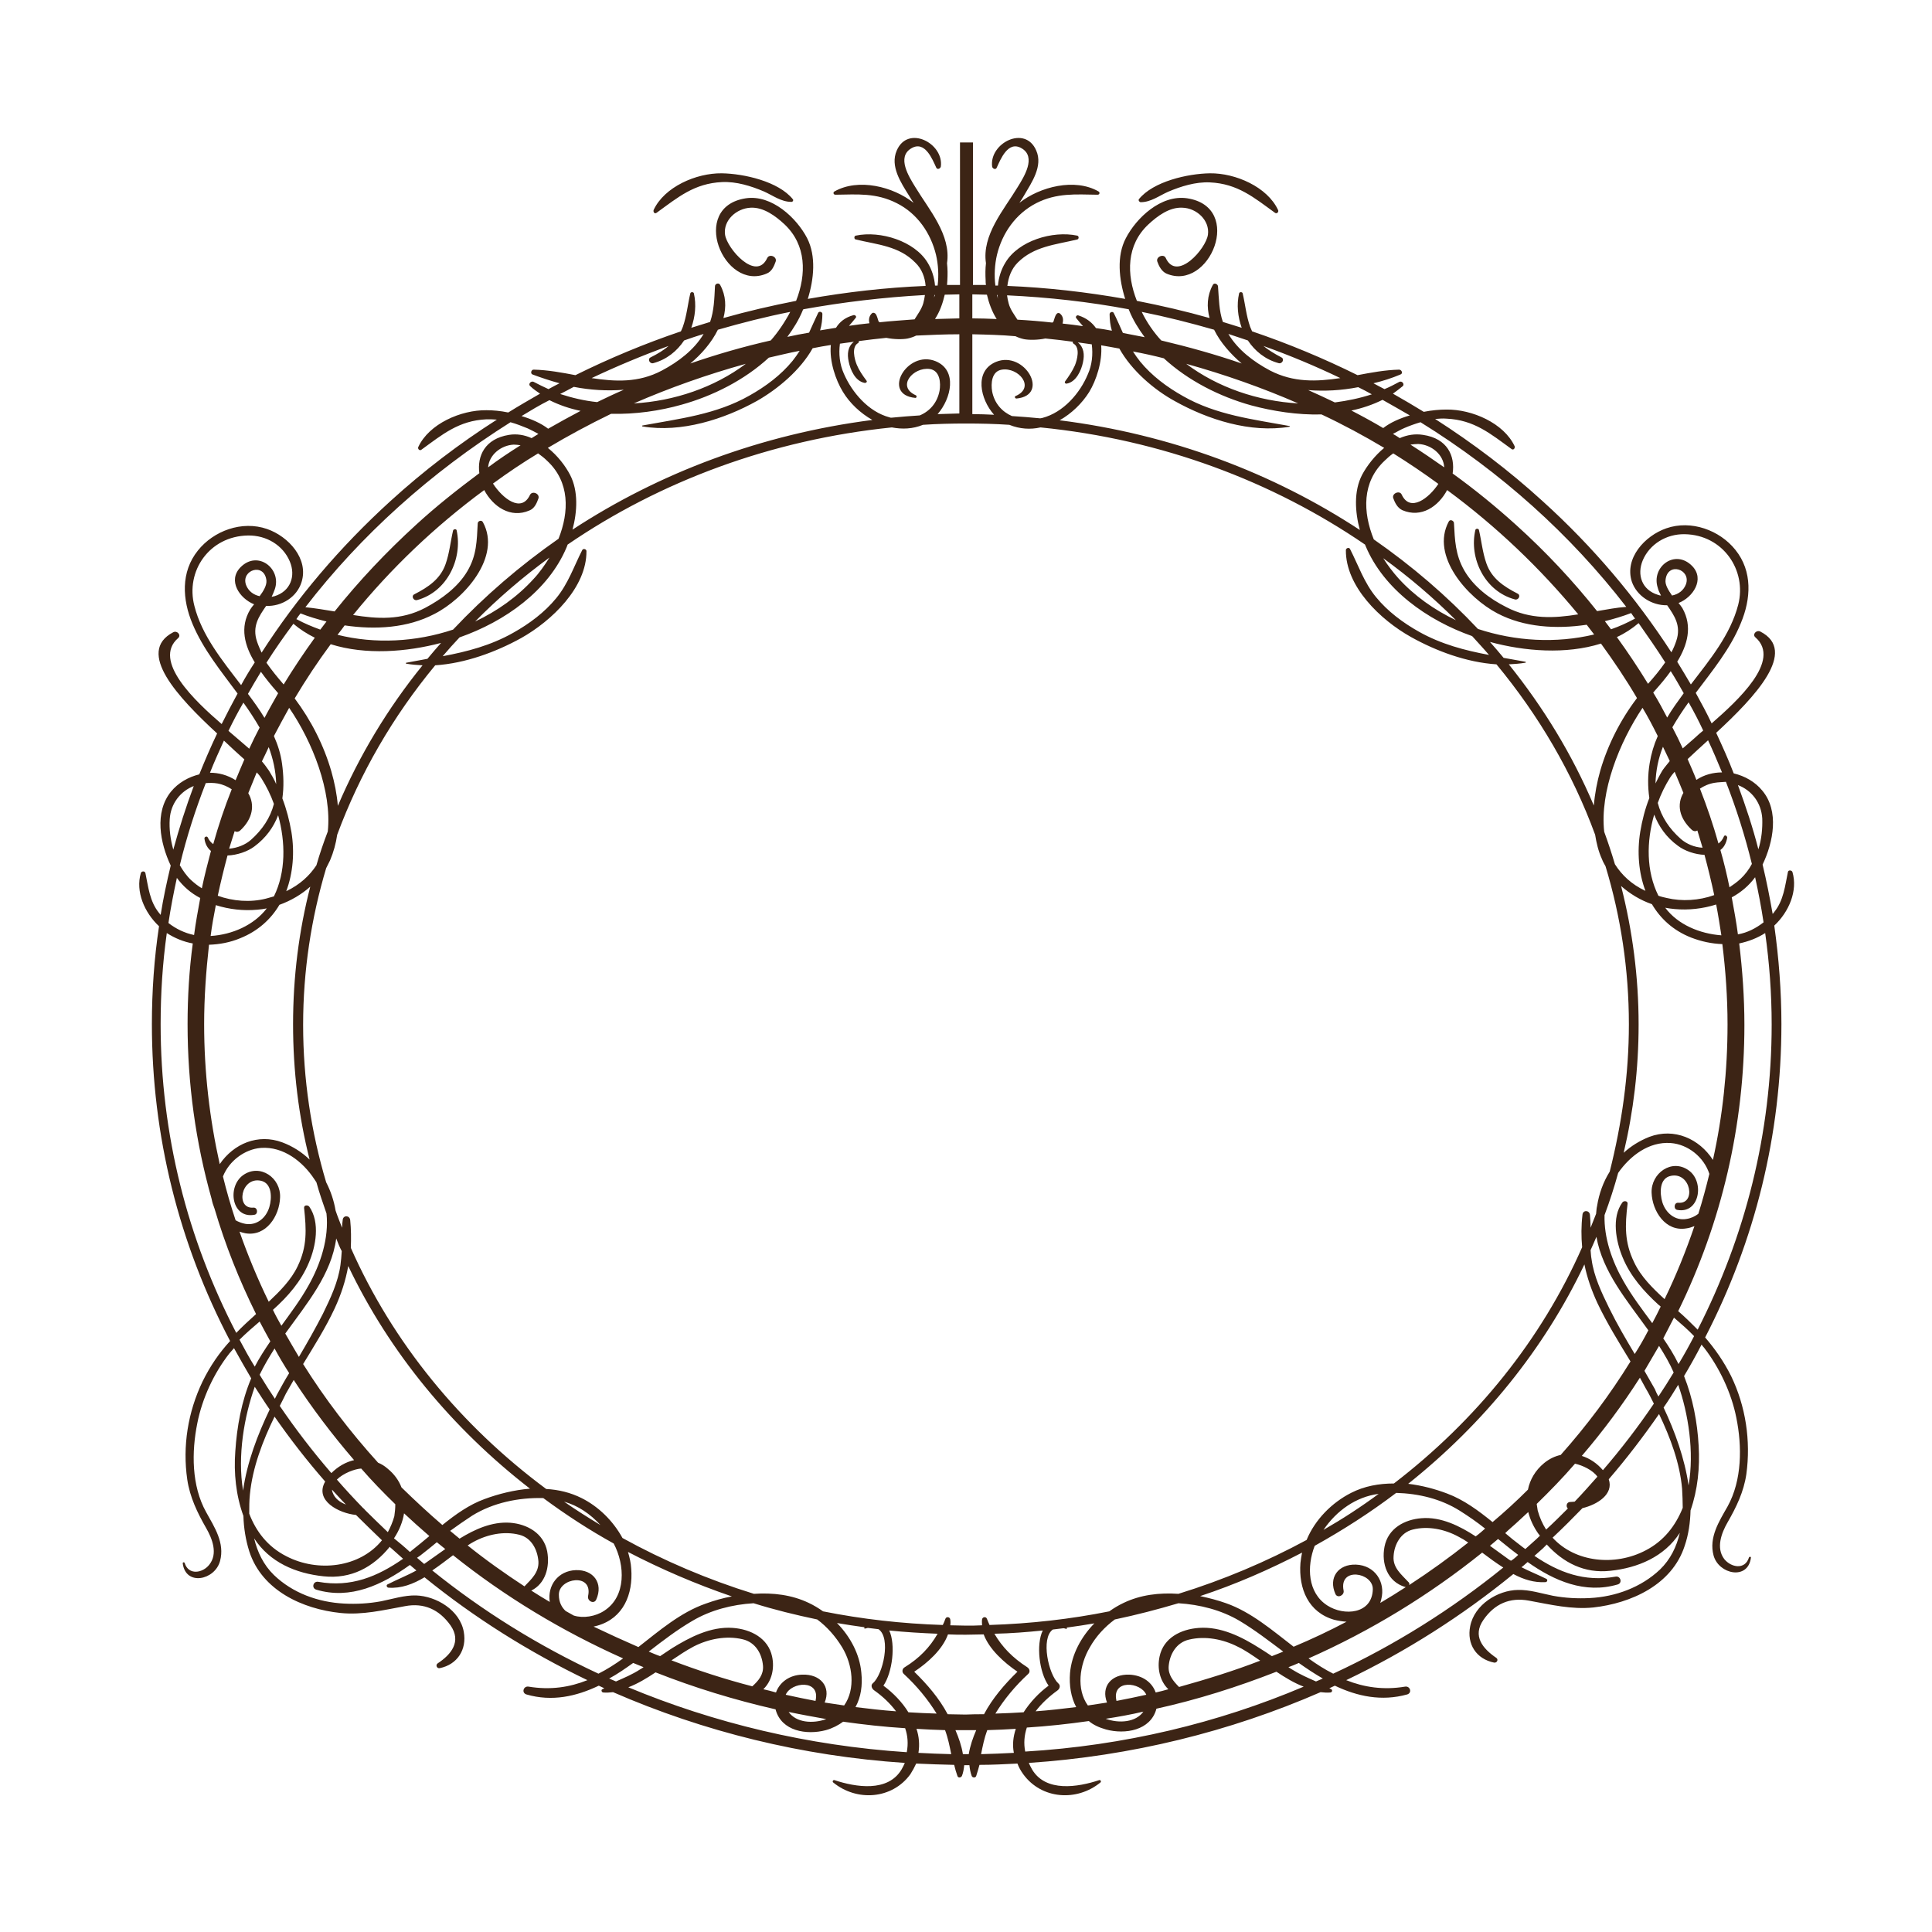 <svg id="Layer_1" xmlns="http://www.w3.org/2000/svg" viewBox="0 0 595.3 595.3"><style>.st0{fill:#3c2415}</style><path class="st0" d="M201.4 64.7c3.3-7.1 13.1-11.4 21-11.3 6.8.1 17.5 2.5 21.9 8 .3.3-.1.9-.5.8-3.1 0-5.7-2-8.4-3.2-4-1.7-8.5-3.1-12.9-2.9-8.6.4-13.6 4.7-20.1 9.4-.7.6-1.2-.2-1-.8zm150.1-2.4c3.1 0 5.7-2 8.4-3.2 4-1.7 8.5-3.1 12.9-2.9 8.6.4 13.6 4.7 20.1 9.4.6.4 1.2-.4.9-.9-3.3-7.1-13.1-11.4-21-11.3-6.8.1-17.5 2.5-21.9 8-.2.4.2.9.6.9zM139.6 163.5c-.8 3.4-1.1 6.9-2.3 10.3-1.6 4.6-5.3 7.1-9.6 9.3-1.1.5-.3 2.1.8 1.8 9.3-2.5 14.1-12.8 12.2-21.5-.1-.5-1-.4-1.1.1zm327.2 21.2c1.1.3 1.9-1.3.8-1.8-4.3-2.2-8-4.7-9.6-9.3-1.2-3.4-1.5-6.9-2.3-10.3-.1-.5-1-.5-1.1 0-2 8.6 2.8 18.9 12.2 21.4zm82.1 130.9c0 33.9-8.1 66.7-23.5 96.5 3 3.5 5.7 7.3 8 11.9 4.5 9.3 6.1 19.9 4.7 30.2-.8 5.5-3.1 10.2-5.8 14.9-1.9 3.3-3.6 7.9-1 11.3 2.1 2.6 6.4 3.4 7.6-.5.1-.3.7-.3.6.1-.9 7-9.9 5.1-11.5-.7-1.5-5.6 1.7-10.5 4.3-15.1 4.5-8.1 4.5-18.6 2.7-27.4-1.5-7.6-5.2-15.4-9.9-21.5-.3-.3-.5-.6-.8-1-1.7 3.3-3.5 6.5-5.4 9.7 2.7 6.8 4.1 14.2 4.5 21.5.4 6.7-.3 13.6-2.5 19.9-.1 3.7-.6 7.4-1.8 10.9-3.9 12.1-16.6 17.7-28.1 19-6.8.7-13.3-.9-19.9-2.1-5.9-1.1-10.6 1-14 5.9-3.5 5-.2 8.9 3.9 11.7.8.5.3 1.6-.6 1.5-5.5-1.1-8.5-5.7-7.4-11.2 1.3-6.7 8.5-11.1 14.7-11.2 3.6-.1 7.3 1.1 10.8 1.8 3.8.7 7.6.9 11.4.7 7.9-.4 15.8-3.3 21.6-8.8 3.2-3.1 5.1-7 6.1-11.3-4.8 7.4-12.9 10.8-21.4 11.7-8 .9-14.5-2.5-19.6-8.1l-1.2 1.2c-.9.8-1.8 1.6-2.6 2.3 7.5 5.1 15.4 8.1 25 6.4 1.5-.3 2.2 1.9.7 2.4-10.2 3-19.6-1.1-27.8-6.9-.6.5-1.2 1.1-1.9 1.6 2.5 1.3 5.1 2.3 7.7 3.6.5.3.2 1-.3 1-3.5.2-6.7-.8-9.9-2.5-15.8 12.9-33.1 23.9-51.5 32.7 5.5 2.2 11.5 3.1 18.1 2 1.6-.3 2.3 1.9.7 2.4-7.9 2.2-15.4.6-22.3-2.7-.6.3-1.1.5-1.7.8l.6.3c.5.3.2 1-.3 1-1 .1-2 0-3-.1-28 12.2-58.4 19.7-89.9 21.8.3.7.6 1.3 1 2 4.2 7.1 14.1 5.5 20.7 3.3.4-.1.7.4.4.7-7.3 6-18.2 5.2-23.8-2.5-.8-1.1-1.4-2.2-1.8-3.3-3.9.2-7.8.4-11.7.4-.3 1.1-.6 2.2-1 3.4-.2.7-1.2.6-1.4 0-.4-1.1-.6-2.2-.7-3.3h-1.6c-.1 1.1-.3 2.3-.7 3.3-.3.6-1.2.7-1.4 0-.4-1.1-.7-2.2-1-3.4-3.9-.1-7.8-.2-11.7-.4-.5 1.1-1.1 2.2-1.8 3.3-5.6 7.7-16.5 8.5-23.8 2.5-.3-.3 0-.8.4-.7 6.6 2.2 16.5 3.8 20.7-3.3.4-.7.7-1.3 1-2-31.6-2.1-61.9-9.6-89.9-21.8-1 .1-2 .2-3 .1-.5 0-.8-.8-.3-1l.6-.3c-.6-.3-1.1-.5-1.7-.8-6.9 3.3-14.4 5-22.3 2.7-1.6-.5-.9-2.7.7-2.4 6.7 1.1 12.6.2 18.1-2-17.9-8.6-34.8-19.2-50.2-31.7-3.5 2.1-7.2 3.5-11.1 3.2-.5 0-.8-.8-.3-1 2.9-1.5 6-2.7 8.9-4.3-.7-.6-1.3-1.1-2-1.7-8.5 6.1-18.3 10.8-28.9 7.6-1.5-.5-.9-2.7.7-2.4 10 1.8 18.2-1.6 26.1-7.1-1.2-1.1-2.5-2.2-3.7-3.3-.2-.1-.3-.3-.4-.4-5.1 6.3-11.9 10-20.4 9.1-8.6-.9-16.6-4.3-21.4-11.7 1 4.2 2.9 8.2 6.1 11.3 5.8 5.6 13.7 8.4 21.6 8.8 3.8.2 7.6 0 11.4-.7 3.5-.7 7.2-1.9 10.8-1.8 6.2.2 13.5 4.5 14.7 11.2 1 5.5-2 10.1-7.4 11.2-.9.2-1.4-1-.6-1.5 4.1-2.7 7.4-6.7 3.9-11.7-3.5-4.9-8.2-7-14-5.9-6.6 1.2-13.1 2.8-19.9 2.1-11.6-1.2-24.2-6.9-28.1-19-1.1-3.5-1.7-7.2-1.8-10.9-2.3-6.3-3-13.2-2.5-19.9.5-7.6 1.9-15.4 4.9-22.5-1.8-3.1-3.6-6.2-5.3-9.3-.5.5-.9 1.1-1.4 1.6-4.8 6.1-8.4 13.9-9.9 21.5-1.8 8.9-1.8 19.3 2.7 27.4 2.6 4.7 5.8 9.5 4.3 15.1-1.6 5.9-10.6 7.8-11.5.7 0-.4.5-.4.6-.1 1.2 3.9 5.6 3.1 7.6.5 2.7-3.4.9-8-1-11.3-2.7-4.7-5-9.5-5.8-14.9-1.5-10.3.2-20.8 4.7-30.2 2.4-4.9 5.2-8.9 8.5-12.5-15.8-30.1-24.1-63.3-24.1-97.6 0-10.2.7-20.3 2.2-30.2-4.5-4.2-7.3-10.7-5.6-16.4.2-.6 1.2-.7 1.4 0 .9 4.3 1.3 8.7 4.2 12.3.2.2.3.4.5.6.8-5.1 1.9-10.2 3.1-15.2-3.3-7-5.1-16.4.1-22.8 2.2-2.7 5.4-4.5 8.7-5.3 1.7-4.2 3.5-8.4 5.5-12.6-12-11.1-25.2-25.1-13.5-31.2 1.2-.6 2.5.9 1.5 1.8-8.1 7 5.3 19.5 13.4 26.5 1.6-3.2 3.2-6.3 4.9-9.4-5.1-6.9-10.6-13.6-13.9-21.5-3.1-7.4-3.7-15.9 1.7-22.6 4.8-6 13.5-9.3 21.3-6.6 6.6 2.3 12.9 9.2 10.6 16.4-1.4 4.5-6 7.5-10.9 7.3-2.2 3.2-4.4 6.3-2.8 11 .4 1.2.9 2.3 1.4 3.4 10.8-16.8 24.1-32.5 39.7-46.7 10.2-9.3 21.2-17.7 32.8-25.1-1.1-.1-2.1-.1-3.2-.1-8.6.4-13.6 4.7-20.1 9.4-.6.4-1.2-.4-.9-.9 3.3-7.1 13.1-11.4 21-11.3 2 0 4.3.2 6.7.7 3.2-2 6.5-3.9 9.8-5.8-1-.7-2.1-1.4-3-2.3-.8-.6.2-1.8 1.1-1.3 1.5.8 3 1.5 4.5 2.2 1.1-.6 2.2-1.2 3.4-1.8-2.9-.8-5.6-1.7-8.3-2.7-.8-.3-.4-1.6.4-1.5 4.3.1 8.6.9 12.8 1.7 10.5-5.2 21.3-9.7 32.5-13.5.2-.4.4-.9.6-1.4 1.2-3.4 1.5-6.9 2.3-10.3.1-.5 1-.5 1.1 0 .8 3.5.4 7.2-.8 10.6 1.9-.6 3.9-1.2 5.8-1.8 1.2-3.5 1.3-7 1.5-11 0-.8 1.2-1.2 1.6-.4 1.8 3.3 1.9 6.8 1 10.2 7.4-2.1 14.8-3.8 22.4-5.3 3.2-8.2 3.2-17.2-3.6-23.6-2.7-2.5-6.4-5.3-10.4-5.1-4.4.2-8.5 3.9-7.9 8.3.6 4.3 9.6 14.6 13 7.2.7-1.4 3.1-.4 2.6 1.1-.5 1.4-1.2 3.1-2.8 3.7-13.2 5.7-24-20.5-6.4-23.2 8-1.2 15.7 6.1 18.9 12.3 2.8 5.5 2.1 12.6.2 18.7 11.9-2.1 24-3.5 36.3-4-.2-2.7-1.2-5.3-3.2-7.2-5-5.1-11.6-5.5-18.3-7.1-.6-.1-.6-1.1 0-1.2 7.6-1.6 18.1 1.7 22.1 8.3 1.3 2.1 2.1 4.6 2.3 7.1h.8c.4-3.2.2-6.5-.5-9.5-1.6-6.6-5.7-12.7-12.1-15.9-6.3-3.2-12-2.7-18.9-2.6-.6 0-.8-.7-.3-1 7.4-4.2 18.1-1.5 24.4 3.5-.5-.7-.9-1.4-1.4-2.2-2.5-4-5.9-9.1-3.8-13.9 3.4-8 14.5-2.3 13.6 4.9-.1.6-1 1.1-1.4.4-1.2-2.6-3.5-8.5-7.7-6-4.6 2.7-.7 8.8 1.2 11.9 4.3 7.1 11.1 14.8 9.8 23.5.2 1.8.2 3.5.1 5.3 0 .5-.1.9-.1 1.4h4V43.9h4v43.9h4c-.1-.5-.1-.9-.1-1.4-.1-1.8-.1-3.6.1-5.3-1.3-8.7 5.5-16.4 9.8-23.5 1.9-3.1 5.8-9.2 1.2-11.9-4.2-2.5-6.5 3.4-7.7 6-.3.7-1.3.3-1.4-.4-.9-7.2 10.2-12.9 13.6-4.9 2.1 4.8-1.4 9.8-3.8 13.9-.4.7-.9 1.5-1.4 2.2 6.4-5 17.1-7.7 24.4-3.5.5.3.3 1-.3 1-6.8-.1-12.6-.6-18.9 2.6-6.4 3.3-10.5 9.3-12.1 15.9-.7 3-.9 6.3-.5 9.5h.8c.2-2.5 1-5 2.3-7.1 4-6.7 14.5-9.9 22.1-8.3.6.1.6 1.1 0 1.2-6.7 1.6-13.3 2.1-18.3 7.1-2 2-2.9 4.6-3.2 7.2 12.3.5 24.4 1.9 36.3 4-1.9-6-2.7-13.2.2-18.7 3.2-6.2 10.8-13.5 18.9-12.3 17.7 2.7 6.9 28.9-6.4 23.2-1.5-.7-2.3-2.3-2.8-3.7-.5-1.5 2-2.5 2.6-1.1 3.4 7.4 12.4-2.8 13-7.2.6-4.4-3.5-8.2-7.9-8.3-4-.2-7.7 2.6-10.4 5.1-6.9 6.4-6.8 15.5-3.6 23.6 7.6 1.5 15 3.2 22.4 5.3-.9-3.4-.8-6.9 1-10.2.4-.8 1.5-.3 1.6.4.3 4 .3 7.5 1.5 11 2 .6 3.9 1.2 5.8 1.8-1.2-3.4-1.6-7.1-.8-10.6.1-.5 1-.5 1.1 0 .8 3.4 1.1 6.9 2.3 10.3.2.5.4.9.6 1.4 11.2 3.8 22 8.3 32.5 13.5 4.2-.8 8.5-1.6 12.8-1.7.8 0 1.3 1.2.4 1.5-2.6 1.1-5.4 2-8.3 2.7 1.1.6 2.2 1.2 3.4 1.8 1.5-.6 3-1.4 4.5-2.2.9-.5 1.8.7 1.1 1.3-1 .8-2 1.6-3 2.3 3.2 1.8 6.4 3.7 9.5 5.6 2.5-.5 4.9-.7 7-.7 7.9-.1 17.7 4.2 21 11.3.2.5-.3 1.3-.9.9-6.5-4.7-11.5-9-20.1-9.4-1.2-.1-2.3 0-3.5.1 11.7 7.5 22.8 15.9 33.1 25.3 15.6 14.1 28.8 29.8 39.7 46.6.6-1.1 1.1-2.3 1.5-3.5 1.6-4.7-.6-7.8-2.8-11-4.8.1-9.4-2.9-10.9-7.3-2.3-7.2 4-14.1 10.6-16.4 7.7-2.7 16.5.6 21.3 6.6 5.4 6.7 4.8 15.2 1.7 22.6-3.2 7.9-8.8 14.7-13.9 21.5 1.7 3.1 3.4 6.2 4.9 9.4 8-7 21.6-19.4 13.5-26.5-1.1-.9.3-2.4 1.5-1.8 11.7 6-1.6 20.1-13.6 31.2 1.9 4.1 3.8 8.3 5.4 12.5 3.4.8 6.6 2.6 8.8 5.3 5.3 6.3 3.4 15.9.1 22.8 1.2 5 2.2 10.1 3.1 15.2.2-.2.4-.4.5-.6 2.9-3.6 3.3-8 4.2-12.3.1-.7 1.2-.6 1.4 0 1.7 5.8-1.1 12.3-5.6 16.5 1.4 10 2.2 20.2 2.2 30.4zm-26.8 62.2c-.8.3-1.6.6-2.5.7-6.4 1.1-10.5-5.3-10.7-11-.2-6 6.2-10.6 11.4-6.9 5 3.5 3.4 13.5-3.5 12.2-1.2-.2-1-2.3.3-2.2 5.6.5 3.9-9.5-2.2-8.3-3.7.7-3.5 5.4-2.7 8.1 1 3.3 3.9 5.8 7.4 5.2 1.4-.2 2.7-.8 3.7-1.6 1.3-4.1 2.4-8.2 3.4-12.3-1.7-5.2-6.6-9.1-11.9-9.5-6.7-.5-12.5 3.9-16.2 9.2-1.2 4.4-2.6 8.7-4.2 13-.2 7 2.3 14.2 5.8 20.3 2.6 4.6 5.8 8.8 8.9 13 .9-1.7 1.8-3.4 2.6-5.1-.2-.2-.4-.4-.6-.5-4.6-4.2-8.7-8.8-11.1-14.6-2.1-5-3.5-12.4-.1-17 .4-.6 1.7-.5 1.6.4-.8 6.6-1 11.8 2 18 2.1 4.5 5.8 8.1 9.4 11.4 3.6-7.4 6.6-14.9 9.2-22.5zm-36.9 84.9c2.4-2.5 4.7-5.1 7-7.7-1.4-2-4.6-3.5-6.9-4-3.7 4.3-7.7 8.4-11.8 12.4.1.7.2 1.3.3 2 .6 2.2 1.5 4.2 2.6 5.9 2.3-2.1 4.5-4.3 6.7-6.5-.7-.6-.4-2 .7-2 .5 0 1-.1 1.4-.1zm-14.4-3.7c.6-3 2.2-5.9 5-8.2 1.6-1.3 3.3-2.1 5.1-2.5 8-9 15.2-18.6 21.5-28.8-3.6-5.9-7.2-11.7-10.2-18-1.8-3.9-3.2-7.9-4-11.9-12.4 26.1-31.1 49.1-54.3 67.6 4.2.5 8.3 1.6 12 3 5.1 1.9 9.7 5.3 14 8.8 3.8-3.2 7.4-6.5 10.9-10zm-36.6 29.4c6.3-4.1 12.4-8.5 18.2-13.1-1-.7-2-1.3-3-1.8-4.2-2.3-9.4-3.4-14.1-2.2-3.7.9-5.7 4.6-5.9 8.2-.3 3.6 2.5 5.7 4.6 8 .3.2.3.6.2.9zm23.4-17.4c-2.5-2-5.1-3.8-7.8-5.5-5.9-3.7-12.7-5.3-19.6-5.5-7.9 6-16.3 11.4-25.1 16.3-2.5 6.4-2.2 14.5 3.9 18.4 5.1 3.3 13.8 2.7 14-5 .1-5.2-10.5-7-9 .4.3 1.4-1.8 2.5-2.5 1.1-2.3-5.1.9-9.3 6.3-9.1 5.8.2 9.2 5.3 7.8 10.7-.1.4-.2.7-.3 1.1 2.7-1.6 5.3-3.2 7.9-4.9h-.2c-5.5-1.6-7.4-7.2-6.4-12.4 1.1-5.7 6.2-8.4 11.4-8.8 6-.5 11.8 2.4 16.7 5.6 1.1-.8 2-1.6 2.9-2.4zm-69.3 40.7c-2.3-1.6-4.6-3.2-6.9-4.3-4.5-2.3-10-3.4-15-2.2-4 .9-6 4.6-6.3 8.2-.2 2.7 1.4 4.6 3.2 6.4 8.6-2.4 17-5 25-8.1zm3.6-1.4c1.2-.5 2.4-.9 3.5-1.4-4.4-3.3-8.8-6.7-13.5-9.5-5.6-3.3-12.2-5-18.8-5.4-6.4 1.9-12.9 3.6-19.6 5-3.1 2.3-5.8 5.2-7.7 8.6-3.2 5.4-4.2 12.9-.6 17.9 2-.3 3.9-.6 5.9-.9-1.9-4.9 1.3-8.8 6.9-8.6 4.1.2 7 2.4 8.1 5.5 1.3-.3 2.6-.6 3.9-1-2.6-2.5-3.5-6.4-2.7-10.1 1.2-5.7 6.5-8.4 12.1-8.8 6.8-.5 13.3 2.8 18.8 6.3 1.3.8 2.5 1.6 3.7 2.4zm-51.2 19.3c4.1 1.5 9.3 1.1 11.6-2.2-3.8.9-7.7 1.6-11.6 2.2zm12.5-7.4c-1.7-4-10.7-4.8-9.2 1.8v.1c3.1-.6 6.1-1.2 9.2-1.9zm-50 6c2.6-4.9 6.3-9.2 10.3-13.1-4.1-2.8-8.7-6.9-10.4-11.5-1.8 0-3.6.1-5.5.1-1.8 0-3.7 0-5.5-.1-1.7 4.7-6.2 8.7-10.4 11.5 4 3.9 7.7 8.2 10.3 13.1 1.8 0 3.7.1 5.5.1 2-.1 3.8-.1 5.7-.1zm-61.1-6c3.1.7 6.1 1.3 9.2 1.9v-.1c1.5-6.6-7.5-5.8-9.2-1.8zm.9 5.3c2.3 3.3 7.4 3.7 11.6 2.2-3.9-.7-7.8-1.4-11.6-2.2zm17.1-2c3.6-5.1 2.6-12.6-.6-17.9-2-3.3-4.6-6.3-7.7-8.6-6.7-1.4-13.2-3-19.6-5-6.6.4-13.2 2.1-18.8 5.4-4.8 2.8-9.1 6.1-13.5 9.5 1.2.5 2.3 1 3.5 1.4l3.6-2.4c5.5-3.4 12-6.8 18.8-6.3 5.6.4 10.9 3.2 12.1 8.8.8 3.7-.1 7.6-2.7 10.1 1.3.3 2.6.6 3.9 1 1.1-3.1 4.1-5.4 8.1-5.5 5.6-.2 8.9 3.7 6.9 8.6l6 .9zm-25-12.2c-.3-3.7-2.3-7.3-6.3-8.2-5-1.2-10.5-.1-15 2.2-2.3 1.2-4.5 2.7-6.9 4.3 8.1 3.1 16.4 5.8 24.9 8 1.9-1.7 3.5-3.6 3.3-6.3zm-38.4-5.8c6.4-5 13-10.7 20.8-13.4 2.5-.9 5.2-1.7 8-2.2-11.1-3.8-21.8-8.4-32-13.7.5 1.7.9 3.4 1 5.2.6 7.8-2.4 15.2-10.4 17.5l-1.2.3c4.6 2.2 9.2 4.3 13.8 6.3zm-35.1-18.7c2.1-2.2 4.5-4.3 4.3-7.7-.3-3.7-2.2-7.3-5.9-8.2-4.7-1.2-9.9-.1-14.1 2.2-.6.3-1.2.7-1.8 1.1 5.6 4.5 11.4 8.6 17.5 12.6zm2.1 1.3c1.9 1.2 3.8 2.4 5.7 3.5-.8-5.1 2.6-9.6 8-9.8 5.4-.2 8.6 4 6.3 9.1-.7 1.5-2.8.4-2.5-1.1 1.6-7.3-9.1-5.6-9-.4 0 2.3.9 3.9 2.1 5 .8.5 1.7.9 2.5 1.4 2.9.9 6.7.3 9.4-1.5 6.8-4.4 6.4-14.1 2.9-20.7-7.6-4.2-14.8-8.9-21.7-14-7.6-.2-15.4 1.4-21.9 5.4-2.3 1.5-4.6 3.1-6.8 4.7 1 .8 1.9 1.6 2.9 2.4 4.7-2.9 10-5.3 15.6-4.9 5.2.4 10.3 3.2 11.4 8.8.9 4.9-.6 10-4.9 12.1zm-27.4-20.2c4.1-3.3 8.3-6.3 13-8 4.3-1.6 9.1-2.8 14-3.2-24-18.6-43.3-42-56-68.6-.8 4.5-2.2 8.8-4.2 13.1-2.8 6-6.3 11.5-9.7 17.1 6.7 10.7 14.5 20.9 23.1 30.4 1 .4 2 1 2.9 1.8 2.1 1.7 3.5 3.7 4.3 5.8 4.1 4 8.3 7.9 12.6 11.6zm-14.5-6.4c-3.7-3.6-7.2-7.2-10.5-11-1.9.1-5.5 1.4-7.5 3.4 2.6 3 5.3 5.9 8.1 8.8.2.1.4.3.5.5 2.3 2.3 4.7 4.6 7.1 6.9.8-1.5 1.5-3.1 2-4.9.2-1.3.3-2.5.3-3.7zM95.2 389c-2.4 5.8-6.5 10.5-11.1 14.6.8 1.7 1.7 3.3 2.6 4.9 2.9-4 5.9-8 8.3-12.3 3.8-6.7 6.4-14.7 5.6-22.3-1.1-3.2-2.2-6.3-3.1-9.6l-.6-.9c-3.6-5.5-9.6-10.2-16.5-9.7-5 .4-9.8 4-11.7 8.8 1.1 4.5 2.4 9 3.9 13.5.9.5 1.9.9 3 1.1 3.5.6 6.4-1.8 7.4-5.2.8-2.7.9-7.4-2.7-8.1-6.1-1.2-7.8 8.8-2.2 8.3 1.3-.1 1.5 2 .3 2.2-7 1.3-8.5-8.6-3.5-12.2 5.2-3.7 11.7.8 11.4 6.9-.2 5.7-4.3 12.1-10.7 11-.6-.1-1.2-.3-1.8-.5 2.6 7.4 5.6 14.6 9 21.6 3.4-3.2 6.9-6.7 8.9-10.9 3-6.2 2.7-11.3 2-18-.1-.9 1.1-1 1.6-.4 3.4 4.9 2 12.3-.1 17.2zM63.4 241.3c-3.2 8.2-5.9 16.6-8 25.3 1 1.7 2.1 3.3 3.5 4.6 1 .9 2.1 1.8 3.3 2.5.8-3.9 1.8-7.7 2.8-11.5-1-.8-1.8-2.1-2-3.8-.1-.5.7-.9 1-.4.4.9 1 1.6 1.7 2.1 1.6-5.7 3.5-11.4 5.7-16.9-1.2-.8-2.7-1.5-4.4-1.8-1.2-.2-2.4-.2-3.6-.1zm21-14.5c1.2 2.7 2.1 5.5 2.5 8.5.5 3.6.6 7.2.1 10.7 1.3 3.4 2.2 6.9 2.8 10.4 1 6.2.5 12.6-1.6 18.2 4.2-2 7.2-4.8 9.3-8 1-3.5 2.2-7 3.5-10.4 1.3-12.4-4.7-27.6-11.9-38.1-1.6 2.9-3.2 5.8-4.7 8.7zm1.3-13.2c-.2-.2-.3-.4-.5-.6-1.6-1.8-3.3-3.9-4.8-6-1.4 2.3-2.7 4.5-4 6.8 1.8 2.4 3.6 4.9 5.1 7.4 1.3-2.5 2.8-5.1 4.2-7.6zm5.6-22.8h.1c2.4 1.3 4.8 2.3 7.3 3.2.6-.8 1.3-1.7 1.9-2.5-2.8-.7-5.5-1.5-8-2.5-.5.6-.9 1.2-1.3 1.8zm12.7 4.8c11.6 2.9 24.2 2.2 35.6-1.6 9.7-10.3 20.6-19.7 32.5-28 3.3-8.3 3.5-17.5-3.5-24-.8-.8-1.8-1.6-2.8-2.3-4.8 2.9-9.4 6-13.9 9.3 2.9 4.5 8.7 9.2 11.4 3.5.7-1.4 3.1-.4 2.6 1.1-.5 1.4-1.2 3.1-2.8 3.7-5.8 2.5-11.2-1.2-13.9-6.3-15.2 11.2-28.8 24.2-40.4 38.5 7.4 1.2 14.8 1.7 22.2-2.2 5.1-2.7 10.1-6.4 13-11.3 2.9-4.9 2.9-9.3 3.2-14.7 0-.8 1.2-1.2 1.6-.4 5.8 10.6-5.7 23.6-15 28.3-8.2 4.3-18.1 4.9-27.6 3.5-.7 1-1.5 2-2.2 2.9zm56.4-58.4c-.7-.1-1.4-.2-2.1-.2-4 .2-7.6 3.2-7.9 7 3.2-2.4 6.5-4.6 10-6.8zm8.4.8c3 2.4 5.4 5.5 6.9 8.4 2.5 4.9 2.2 11.2.7 16.8 26.7-17.5 58.2-29.4 92.4-33.8-3.7-2.1-7-5.2-9.1-8.7-2.2-3.6-4.2-9.4-3.7-14.4-1.9.3-3.7.6-5.6 1-3.8 6.8-10.8 12.6-17.1 16.2-10.2 5.7-23.4 9.9-35.3 7.9-.2 0-.2-.3 0-.3 11.4-2.1 22.7-3.4 32.9-9.2 5-2.8 9.7-6.3 13.3-10.7.8-1 1.5-2 2.2-3.1-3.2.6-6.4 1.4-9.5 2.1-7.5 6.9-17.2 11.8-26.9 14.5-6.7 1.9-14.3 3-21.7 2.8-6.8 3.3-13.3 6.8-19.5 10.5zm26.5-13.7c12.4-.7 24.8-4.9 34.5-12.2-11.9 3.3-23.5 7.4-34.5 12.2zm63.5-18.4c-.4 3.1-.1 6.3 1.2 9.2 2.5 5.8 7.6 11.8 14.1 13.5.2.1.4.1.6.1 2.9-.3 5.8-.5 8.7-.7 3.1-1.3 5.4-3.9 6.1-7.6.4-2.3.2-6.2-3-6.7-5.1-.7-10.4 5.4-4.3 8.1.4.2.2.9-.2.8-10.5-1-2.5-14.9 6.3-11.3 6.8 2.8 4.8 11.5.6 16.3 2.2-.1 4.5-.1 6.7-.2V103c-4.5 0-8.9.2-13.3.4-.8.4-1.7.7-2.6.9-1.5.3-4.2.3-6.6-.2-2.8.3-5.7.6-8.5 1 .1.2 0 .5-.2.6-2.1 1.2-1.1 5-.4 6.7.7 1.7 1.8 3.3 3 4.9.3.4-.2.7-.5.7-3-.5-4.5-4.1-5-6.6-.5-2.3-.3-4.6 1.6-6.1-1.4.2-2.8.4-4.3.6zm40.8-2.9v24.6c2.2 0 4.5.1 6.7.2-4.3-4.8-6.2-13.5.6-16.3 8.8-3.6 16.8 10.3 6.3 11.3-.5 0-.7-.7-.2-.8 6.1-2.7.8-8.9-4.3-8.1-3.2.5-3.4 4.3-3 6.7.7 3.7 3.1 6.3 6.1 7.6 2.9.2 5.8.4 8.7.7.2 0 .4-.1.6-.1 6.6-1.7 11.7-7.7 14.1-13.5 1.3-2.9 1.6-6.1 1.2-9.2-1.4-.2-2.8-.4-4.3-.6 1.9 1.5 2.1 3.8 1.6 6.1-.5 2.5-2.1 6.1-5 6.6-.4.1-.8-.3-.5-.7 1.1-1.5 2.2-3.1 3-4.9.7-1.7 1.7-5.5-.4-6.7-.3-.2-.3-.4-.2-.6-2.8-.4-5.6-.7-8.5-1-2.4.5-5.1.5-6.6.2-.9-.2-1.8-.5-2.6-.9-4.4-.4-8.8-.5-13.3-.6zm97.7 28.5c-12 2-25.1-2.2-35.3-7.9-6.4-3.5-13.3-9.4-17.1-16.2-1.8-.3-3.7-.7-5.6-1 .4 5-1.5 10.8-3.7 14.4-2.2 3.5-5.4 6.6-9.1 8.7 34.2 4.3 65.7 16.2 92.5 33.8-1.5-5.6-1.9-12 .7-17 1.5-2.8 3.9-5.9 6.8-8.3-6.2-3.7-12.7-7.2-19.3-10.3-7.4.2-15-1-21.7-2.8-9.7-2.7-19.4-7.6-26.9-14.5-3.1-.8-6.3-1.5-9.5-2.1.7 1.1 1.4 2.1 2.2 3.1 3.6 4.4 8.3 7.9 13.3 10.7 10.2 5.8 21.5 7.1 32.9 9.2 0-.1 0 .1-.2.2zm-31.8-19.4c9.7 7.3 22.1 11.5 34.5 12.2-11-4.8-22.6-8.9-34.5-12.2zM445 144c-.2-3.9-3.9-7-8-7.2-.8 0-1.6.1-2.4.2 3.6 2.3 7 4.6 10.4 7zm-15.7-4.3c-1 .7-1.9 1.5-2.6 2.2-7.1 6.6-6.8 15.9-3.4 24.3 11.8 8.2 22.5 17.4 32.1 27.6 11.5 3.8 24.1 4.5 35.8 1.7-.8-1-1.5-2-2.3-3-9.4 1.4-19.3.8-27.5-3.5-9.2-4.8-20.7-17.7-15-28.3.4-.8 1.5-.3 1.6.4.3 5.4.4 9.8 3.2 14.7 2.9 5 7.8 8.7 13 11.3 7.3 3.8 14.7 3.4 22.1 2.2-11.7-14.2-25.2-27.1-40.4-38.3-2.7 5.1-8 8.7-13.8 6.2-1.5-.7-2.3-2.3-2.8-3.7-.5-1.5 2-2.5 2.6-1.1 2.6 5.6 8.4 1.1 11.3-3.3-4.5-3.3-9.1-6.4-13.9-9.4zm73.3 49.2c-2.6 1-5.3 1.8-8.1 2.5.6.8 1.3 1.7 1.9 2.5 2.6-.9 5-2 7.4-3.3-.4-.5-.8-1.1-1.2-1.7zm3.5 29.2c-7.1 10.6-13.2 25.8-11.8 38.2 1.2 3.3 2.3 6.6 3.3 10 2.1 3.3 5.1 6.2 9.4 8.2-2.1-5.6-2.6-12-1.6-18.2.6-3.6 1.5-7.1 2.8-10.4-.5-3.5-.5-7.1.1-10.7.5-3 1.3-5.7 2.5-8.4-1.5-3-3-5.9-4.7-8.7zm7.6 3c1.5-2.6 3.3-5 5.1-7.5-1.3-2.3-2.6-4.6-4-6.8-1.5 2.1-3.2 4.1-4.8 5.9-.2.2-.4.5-.6.7 1.6 2.6 3 5.2 4.3 7.7zm14.6 20.1c-1.8.3-3.3 1-4.5 1.8 2.2 5.6 4.1 11.2 5.7 16.9.7-.5 1.3-1.2 1.7-2.2.3-.6 1-.1 1 .4-.3 1.7-1 3-2.1 3.8 1.1 3.8 2 7.6 2.8 11.5 1.2-.8 2.3-1.6 3.4-2.6 1.4-1.3 2.6-2.9 3.5-4.6-2.1-8.6-4.8-17.1-8-25.3-1.1.1-2.3.1-3.5.3zm.5 37.5c-4.1 1.3-8.5 1.8-12.8 1.4-1-.1-1.9-.2-2.9-.4 3.9 5.2 10.6 8 17.3 8.5-.5-3.2-1-6.4-1.6-9.5zm-.6-2.9c-.9-4.2-1.9-8.3-3-12.4-2.9-.1-6.1-1.2-8.2-2.8-3.6-2.6-5.9-6-7.3-9.6-2.4 8.3-2.5 17.4 1.3 25 .8.3 1.7.5 2.6.7 4.6 1.1 9.9.8 14.6-.9zm-9.5-31.5c-.9-2.2-1.8-4.4-2.7-6.5-.6.7-1.1 1.3-1.4 1.8-1.5 2.4-2.8 5-3.8 7.8 1.1 4.3 3.6 8 7.1 11.1 1.7 1.5 4.2 2.6 6.7 2.7-.5-1.8-1.1-3.6-1.6-5.3-.5.3-1.1.3-1.7-.2-3.9-3.6-4.7-7.8-2.6-11.4zm-4.2-9.8c-.7-1.5-1.4-2.9-2.1-4.4-1.4 3.5-2.2 7.3-2.3 11.3.7-1.4 1.4-2.8 2.2-4.1.7-1 1.5-1.9 2.2-2.8zm-12.6 81.1c0-16.8-2.5-33.2-7.2-48.7-.4-.7-.8-1.4-1.1-2.2-1.1-2.4-1.7-5-2.1-7.5-7-19.1-17.4-36.8-30.4-52.5-9.2-.6-18.6-4.1-26.3-8.4-9.5-5.3-20.2-15.6-20.1-26.8 0-.6 1-1 1.3-.3 2.6 5.1 4.3 10.3 8 14.8 3.6 4.4 8.3 7.9 13.3 10.7 6.8 3.8 14 5.7 21.5 7.1-1.7-2-3.5-3.9-5.2-5.8-13.9-4.9-27.2-14.4-32.8-27.7-.1-.2-.1-.3-.2-.5-28.5-19.5-62.7-32.4-100-36.1-3.1.7-6.4.5-9.6-.8-4.4-.3-8.8-.4-13.3-.4s-8.9.1-13.3.4c-3.2 1.3-6.4 1.4-9.6.8-37.2 3.8-71.4 16.6-99.9 36.1-.1.3-.2.5-.3.8-5.6 13.4-19 22.9-33 27.8-1.8 1.9-3.5 3.8-5.2 5.8 7.5-1.4 14.8-3.3 21.7-7.2 5-2.8 9.7-6.3 13.3-10.7 3.7-4.5 5.4-9.7 8-14.8.3-.6 1.3-.3 1.3.3.1 11.2-10.7 21.5-20.1 26.8-7.8 4.3-17.2 7.8-26.5 8.4-13 15.7-23.2 33.3-30.2 52.2-.4 2.7-1.1 5.3-2.2 7.9l-1.2 2.4c-4.6 15.4-7.1 31.6-7.1 48.3 0 16.8 2.5 33.1 7.1 48.5 1.4 2.7 2.4 5.7 2.9 8.7.6 1.8 1.3 3.5 2 5.3 0-.8.1-1.6.2-2.4.1-1.5 2.1-1.5 2.3 0 .3 2.9.3 5.8.2 8.6 12.9 29.2 33.8 54.7 60.2 74.3 3.8.2 7.5 1.1 10.9 2.8 5.2 2.6 9.7 7 12.6 12.3 12.7 7 26.3 12.8 40.5 17.2 5.8-.4 11.7.3 16.9 2.8 1.5.7 3 1.6 4.4 2.6 12 2.4 24.3 3.8 36.9 4.2.3-.6.6-1.3.8-1.9.3-.8 1.4-.6 1.5.2.1.6.1 1.2 0 1.8 1.6 0 3.2.1 4.9.1 1.6 0 3.2 0 4.9-.1 0-.6-.1-1.2 0-1.8.1-.8 1.2-1 1.5-.2.3.7.5 1.3.8 1.9 12.6-.4 25-1.8 36.9-4.2 1.4-1 2.9-1.9 4.4-2.6 5.2-2.5 11-3.2 16.9-2.8 13.9-4.3 27.1-9.9 39.5-16.6 2.6-6.3 7.8-11.5 13.7-14.5 4.1-2.1 8.6-2.9 13.2-2.9 25.4-19.5 45.5-44.4 58-72.8-.3-3.3-.3-6.6.1-10 .1-1.5 2.1-1.5 2.3 0 .1 1.3.2 2.6.2 4 .6-1.4 1.1-2.9 1.7-4.3.1-.8.1-1.6.3-2.4.6-3.8 1.9-7.4 3.9-10.6 3.7-14.7 5.9-29.8 5.9-45.4zm-94.1 155.8c5.9-3.4 11.6-7.1 17-11.1-7 .9-13 5.2-17 11.1zm-234-8.7c3.6 2.5 7.4 4.9 11.2 7.2-3.1-3.4-6.9-6-11.2-7.2zm-70.2-81.1c-1.5 11.1-9 20-15.7 29.3 1.4 2.4 2.8 4.9 4.2 7.2 2.6-4.4 5.1-8.8 7.4-13.3 2.3-4.7 4.7-9.8 5.4-15 .2-1.4.3-2.8.4-4.3-.7-1.3-1.2-2.6-1.7-3.9zm60.8-203.2c1.8-1.9 3.4-4.2 4.9-6.6-8.2 6-15.9 12.6-22.9 19.7 6.8-3.2 13-7.6 18-13.1zm266.5-.2c4.9 5.4 11 9.7 17.7 12.9-6.9-6.9-14.4-13.3-22.4-19.1 1.4 2.2 3 4.3 4.7 6.2zm73.5 36.9c-3.4-5.8-7.1-11.3-11.1-16.8-10.8 3.4-23.5 2.4-34.2-.5 1.4 1.6 2.9 3.3 4.2 4.9 2.2.4 4.5.8 6.7 1.2.2 0 .2.3 0 .3-1.7.3-3.4.4-5.1.5 10.7 13.3 19.6 27.9 26.2 43.5.3-3.6 1-7.3 2-10.8 2.3-7.9 6.2-15.6 11.3-22.3zm-402.5-16.6c-4 5.4-7.7 11-11.1 16.7 5.1 6.8 9 14.5 11.3 22.5 1 3.5 1.7 7 2 10.6 6.6-15.5 15.4-30.1 26.1-43.3-1.7-.1-3.3-.2-5-.5-.2 0-.2-.3 0-.3 2.2-.4 4.4-.8 6.5-1.2 1.4-1.7 2.8-3.3 4.2-4.9-10.6 2.8-23.2 3.8-34 .4zm-37 89.9c6.6-.4 13.3-3.3 17.3-8.5-.9.2-1.9.3-2.9.4-4.3.4-8.7-.1-12.8-1.4-.6 3.1-1.2 6.3-1.6 9.5zm19.5-12.2c3.7-7.5 3.6-16.7 1.3-25-1.4 3.7-3.8 7-7.3 9.6-2.1 1.6-5.4 2.7-8.3 2.8-1.1 4.1-2.1 8.2-3 12.4 4.7 1.7 10 2.1 14.8.9.8-.2 1.7-.5 2.5-.7zm-1.6-46c-.7 1.5-1.4 3-2.1 4.4.8.9 1.5 1.9 2.2 2.9.8 1.3 1.6 2.7 2.2 4.1-.1-4.1-1-7.9-2.3-11.4zm-6.3 14.2c2.1 3.6 1.4 7.9-2.5 11.5-.6.5-1.2.5-1.7.2-.6 1.8-1.1 3.6-1.7 5.4 2.5-.2 5-1.2 6.7-2.7 3.5-3.1 6-6.8 7.1-11.1-1-2.8-2.3-5.4-3.8-7.8-.3-.5-.8-1.2-1.5-1.9-.8 2-1.7 4.2-2.6 6.4zm-22 26.1c-1 4.6-1.9 9.2-2.6 13.9 2.3 1.8 5 3.1 7.9 3.7.5-3.8 1.2-7.6 1.9-11.4-2.9-1.5-5.3-3.6-7.2-6.2zm8.4 45.1c0 14.8 1.7 29.2 4.8 43.1 4.3-6.3 11.8-9.5 19.3-6.7 3.2 1.2 6 3 8.4 5.3-3.4-13.4-5.1-27.4-5.1-41.7 0-14.6 1.8-28.8 5.3-42.4-2.7 2.4-5.9 4.3-9.5 5.6-2.6 4.4-6.6 8.1-12.1 10.3-3.1 1.3-6.4 1.9-9.6 2-.9 8.1-1.5 16.2-1.5 24.5zM80 407.2c-2.1 1.8-4.2 3.6-6.2 5.6 1.5 2.8 3 5.6 4.7 8.3 1.4-2.7 3.1-5.3 4.8-7.8-1.1-2-2.2-4-3.3-6.1zm0 16.4c1.5 2.5 3.1 5 4.7 7.4.2-.5.5-.9.7-1.4 1.2-2.2 2.4-4.4 3.7-6.5-1.6-2.5-3.1-5-4.5-7.6-1.7 2.7-3.3 5.4-4.6 8.1zm6.2 9.6c4.9 7.2 10.2 14.1 15.9 20.7 2-2 4.4-3.4 7-4-6.8-7.9-13-16.1-18.6-24.7l-2.4 4.2c-.6 1.3-1.3 2.6-1.9 3.8zm16.1 25.8c0 .3.1.6.2.9.7 1.9 2.3 3 4.1 3.7-1.5-1.5-2.9-3.1-4.3-4.6zm161.3 67c4.1.5 8.3 1 12.5 1.3-1.8-2.4-4.1-4.6-6.8-6.5-.7-.5-1.1-1.6-.3-2.2 3.1-2.7 5.6-13.9 1.7-16.6-1.1-.1-2.2-.3-3.3-.4-.3.1-.5.1-.8.2-.3.1-.4-.2-.2-.4-2.8-.4-5.7-.8-8.5-1.3 4.1 4.2 7 9.6 7.5 15.3.4 3.9-.1 7.5-1.8 10.6zm16.3 1.6c2.9.2 5.8.3 8.7.4-2.8-4.5-6.1-8.5-10.1-12.2-.7-.6-.5-1.7.3-2.1 4.5-2.8 7.7-6.1 10.1-10.3-5-.2-10-.5-14.9-1 2 4.3 1 12.9-1.8 17 3 2.2 5.8 5.1 7.7 8.2zm26.8.4c2.9-.1 5.8-.2 8.7-.4 2-3.1 4.7-6 7.7-8.2-2.9-4.1-3.9-12.7-1.8-17-4.9.5-9.9.9-14.9 1 2.4 4.1 5.6 7.4 10.1 10.3.8.5 1 1.5.3 2.1-4 3.7-7.4 7.8-10.1 12.2zm12.4-.7c4.2-.3 8.4-.8 12.5-1.3-1.6-3-2.2-6.7-1.9-10.5.5-5.7 3.4-11.1 7.5-15.3-2.8.5-5.6.9-8.5 1.3.1.2 0 .5-.2.4-.3-.1-.6-.2-.8-.2-1.1.1-2.2.3-3.3.4-3.8 2.7-1.3 13.9 1.7 16.6.8.7.4 1.7-.3 2.2-2.5 1.8-4.9 4-6.7 6.4zm95.8-27.6c-1.3-.1-2.6-.3-3.8-.6-8-2.3-11-9.6-10.4-17.5.1-1.1.3-2.1.5-3.2-10 5.2-20.5 9.8-31.4 13.4 2.8.6 5.5 1.3 8 2.2 7.7 2.7 14.3 8.4 20.8 13.4 5.5-2.3 11-4.9 16.3-7.7zm94.7-67.2c-.8-1.6-1.6-3.2-2.5-4.7l-1.8-3.3c-5.3 8.3-11.3 16.4-17.9 24.1 2.5.8 4.7 2.3 6.5 4.4 5.6-6.5 10.9-13.4 15.7-20.5zm1.4-2.2c1.6-2.4 3.2-4.9 4.7-7.4-1.2-2.8-2.8-5.5-4.5-8.2-1.5 2.6-3 5.1-4.5 7.7 1.1 1.9 2.1 3.7 3.2 5.6.3.8.7 1.6 1.1 2.3zm-3.1-20.4c-6.6-9.2-14.1-18-16-28.8-.6 1.4-1.2 2.8-1.8 4.1.1.9.1 1.8.3 2.8.7 5.3 3.1 10.3 5.4 15 2.4 4.9 5.1 9.5 7.9 14.2 1.5-2.3 2.9-4.8 4.2-7.3zm24.4-94.3c0-8.3-.6-16.6-1.6-24.7-3.2-.1-6.5-.8-9.6-2-5.6-2.2-9.5-5.9-12.1-10.3-3.5-1.2-6.8-3.2-9.5-5.6 3.5 13.7 5.4 28 5.4 42.7 0 13.6-1.6 26.8-4.6 39.5 2.3-2.1 4.9-3.7 7.9-4.9 7.7-2.9 15.4.6 19.6 7.1 3-13.5 4.5-27.5 4.5-41.8zm3.2-27.7c2.9-.5 5.6-1.9 7.9-3.7-.7-4.7-1.6-9.3-2.6-13.9-1.9 2.6-4.4 4.7-7.2 6.2.7 3.8 1.4 7.6 1.9 11.4zm0-46c2.4 6.5 4.6 13.1 6.3 19.8 1-3.1 1.3-6.5 1.2-9.5-.3-4.9-3.3-8.7-7.5-10.3zm-9.2-13.8c-2.3 2.1-4.4 4-6.3 5.8.9 2.1 1.9 4.3 2.7 6.4 2.4-1.6 5.2-2.3 7.9-2.3-1.4-3.4-2.8-6.7-4.3-9.9zm-6-11.7c-1.8 2.5-3.5 5.1-5 7.7 1.1 2.1 2.2 4.3 3.2 6.5 1.7-1.5 3.4-2.9 5-4.4.4-.3.8-.7 1.3-1.1-1.4-3-2.9-5.9-4.5-8.7zm-.8-36.4c1.6-4.6-5.7-7-6.3-1.3-.2 1.5.9 3.2 2 4.8 2-.4 3.6-1.6 4.3-3.5zm-2.7 23.9c1.4 2.3 2.8 4.6 4.2 7 5.9-7.7 12.2-15.3 14.6-24.6 2.7-10.6-4.7-21.5-16.5-21.7-5.7-.1-10.8 3.1-12.9 8-1.9 4.5-.3 9.2 4.7 10.7.3.1.6.2.9.2-.4-.8-.8-1.5-1-2.4-2.1-6.4 5.3-12.1 10.6-6.7 4 4.1.2 9.7-4.2 11.4.5.6.9 1.1 1.2 1.6 3.2 5.7 1.5 11.4-1.6 16.5zm-3.7.2c-2.6-4.1-5.4-8.1-8.2-12.1-2 1.7-4.3 3.2-6.7 4.3 3.4 4.7 6.6 9.5 9.6 14.4 1.9-2.1 3.7-4.3 5.3-6.6zm-75.4-74c-1.7.5-3.4 1.1-5 1.8-1.2.5-2.3 1.2-3.5 1.8.7.4 1.4.8 2.1 1.3 2.3-1 4.7-1.4 7.2-1 7.5 1.1 9.9 6.5 9.1 11.9 6.8 4.9 13.3 10.2 19.6 15.9 9.2 8.3 17.5 17.2 24.9 26.5 3-.5 6-1.1 9-1.3-17.2-22.3-38.7-41.6-63.4-56.9zm-11.7-6.9c-3 1.5-6.3 2.6-9.6 3.3 3.3 1.7 6.6 3.5 9.8 5.4 2.2-1.7 5.1-3 8.2-3.9-2.8-1.6-5.5-3.2-8.4-4.8zm-7.5-3.9c-5.1 1-10.3 1.3-15.4.9 2.7 1.2 5.5 2.5 8.2 3.8 3.9-.5 7.7-1.3 11.4-2.5-1.4-.8-2.8-1.5-4.2-2.2zm-34-14.4c-2-.7-4-1.3-6-2 2.9 4.9 7.8 8.6 12.9 11.3 7.2 3.7 14.3 3.4 21.6 2.3-7.7-3.7-15.6-7-23.7-9.9 1.6 1.3 3.4 2.4 5.5 3.5 1.1.5.3 2.1-.8 1.8-4.1-1.1-7.3-3.7-9.5-7zm-32.7-8.8c1.6 3.3 3.7 6.3 6 8.8 8.4 2 16.7 4.3 24.8 7.1-3.4-2.9-6.6-6.5-8.5-10.4-7.3-2.1-14.8-4-22.3-5.5zm-4-.8c-12.2-2.3-24.7-3.7-37.5-4.3.1.9.3 1.7.5 2.5.5 1.9 1.7 3.4 2.7 5 3.6.2 7.2.5 10.8.9l.3-.3c.3-.8.4-1.6.9-2.3.3-.4.8-.5 1.2-.1.9.8 1 1.9.7 3 2.1.2 4.2.5 6.3.8-.7-.8-1.4-1.6-2.1-2.5-.3-.4.2-1 .7-.8 2.5.8 4.2 2.2 5.4 3.9 1.6.2 3.3.5 4.9.8-.5-1.7-.7-3.4-.7-5.1 0-.6 1-1 1.3-.3 1 2 1.9 4.1 2.8 6.1 2.2.4 4.5.9 6.7 1.3-1.9-2.6-3.6-5.3-4.8-8.3 0-.1-.1-.2-.1-.3zm-40.6-4.4l.3 1.2c-.1-.4-.1-.8-.1-1.2h-.2zm-7.6-.2v7.4c2.5 0 5 .1 7.5.2-1.4-2.2-2.4-4.9-3-7.5-1.5 0-3-.1-4.5-.1zm-8.5.1c-.6 2.6-1.5 5.2-3 7.5 2.5-.1 5-.1 7.5-.2v-7.4c-1.5 0-3 .1-4.5.1zm-3 .1h-.2c0 .4-.1.8-.1 1.2 0-.4.1-.8.3-1.2zm-40.6 4.4c0 .1 0 .1-.1.2-1.2 3-2.9 5.7-4.8 8.3 2.2-.5 4.4-.9 6.7-1.3.9-2 1.8-4 2.8-6.1.3-.6 1.3-.3 1.3.3 0 1.7-.2 3.4-.7 5.1 1.6-.3 3.3-.5 4.9-.8 1.1-1.8 2.8-3.2 5.4-3.9.5-.1 1 .4.7.8-.7.9-1.4 1.7-2.1 2.5 2.1-.3 4.2-.6 6.3-.8-.3-1.1-.1-2.2.7-3 .4-.4.9-.2 1.2.1.5.7.6 1.5.9 2.3l.3.3c3.6-.4 7.2-.6 10.8-.9 1-1.6 2.2-3.2 2.7-5 .2-.8.4-1.7.5-2.5-12.8.7-25.3 2.2-37.5 4.4zm-26.3 6.3c-1.9 3.9-5.1 7.6-8.5 10.4 8.1-2.8 16.4-5.2 24.8-7.1 2.2-2.5 4.3-5.6 6-8.8-7.6 1.5-15 3.4-22.3 5.5zm-38.9 14.9c7.2 1.1 14.4 1.5 21.6-2.3 5.1-2.7 10-6.4 12.9-11.3-2 .6-4 1.3-6 2-2.2 3.3-5.4 5.9-9.5 7-1.1.3-1.9-1.3-.8-1.8 2-1 3.9-2.1 5.5-3.5-8.2 3-16.1 6.3-23.7 9.9zm-9.7 4.9c3.7 1.2 7.5 2.1 11.4 2.5 2.7-1.3 5.4-2.6 8.2-3.8-5.1.4-10.3.1-15.4-.9-1.5.8-2.8 1.5-4.2 2.2zm-11.9 6.8c3 .9 6 2.2 8.2 3.9 3.3-1.9 6.6-3.7 10-5.5-3.4-.7-6.6-1.8-9.6-3.3-3 1.5-5.8 3.2-8.6 4.9zm-66.6 58.9c3 .3 6 .8 9 1.3 7.5-9.4 15.9-18.3 25.1-26.7 6.2-5.7 12.8-10.9 19.5-15.9-.7-5.3 1.7-10.6 9.1-11.8 2.4-.4 4.8 0 7 1 .7-.4 1.4-.9 2.1-1.3-1.1-.6-2.2-1.2-3.3-1.7-1.7-.7-3.5-1.4-5.3-1.9-24.6 15.5-46.1 34.8-63.2 57zm-12 17.1c1.6 2.3 3.4 4.5 5.3 6.7 3-4.9 6.2-9.7 9.6-14.4-2.4-1.2-4.6-2.6-6.6-4.3-2.9 3.9-5.7 7.9-8.3 12zm0-25.3c-.6-5.7-7.9-3.3-6.3 1.3.7 1.9 2.3 3.1 4.2 3.5 1.2-1.6 2.2-3.3 2.1-4.8zm-7.8 32.2c1.3-2.4 2.7-4.7 4.2-7-3.1-5.1-4.7-10.8-1.4-16.3.3-.5.7-1 1.2-1.6-4.5-1.8-8.2-7.3-4.2-11.4 5.3-5.4 12.7.4 10.6 6.7-.3.8-.6 1.6-1 2.4.3-.1.6-.1.9-.2 4.9-1.5 6.6-6.2 4.7-10.7-2.1-5-7.2-8.1-12.9-8-11.9.2-19.3 11-16.5 21.7 2.3 9.1 8.5 16.7 14.4 24.4zm-3.9 14.1c.5.4 1 .9 1.4 1.2 1.6 1.4 3.3 2.8 5 4.3 1-2.2 2.1-4.4 3.2-6.5-1.5-2.6-3.2-5.2-5-7.7-1.7 2.9-3.2 5.8-4.6 8.7zm-1.4 3c-1.5 3.3-3 6.6-4.3 9.9 2.7 0 5.4.7 7.9 2.3.9-2.2 1.8-4.3 2.7-6.4-1.9-1.7-4.1-3.7-6.3-5.8zm-15.6 33.6c1.8-6.6 3.9-13.2 6.3-19.6-4.1 1.6-7.1 5.4-7.4 10.2-.2 3 .2 6.2 1.1 9.4zm19.4 148.9c1.9-2 4-3.9 6.1-5.8-5.2-10.5-9.5-21.3-12.8-32.5-.4-1-.7-2-.9-3-4.9-17.4-7.4-35.4-7.4-53.8 0-8.4.5-16.7 1.6-24.9-2.8-.5-5.5-1.6-8-3.2-1.3 9.2-1.9 18.6-1.9 28.1 0 34 8.3 66.2 23.3 95.1zm10.3 23.6c-1.6-2.3-3.1-4.7-4.6-7-3.2 9-5.4 21.2-3.6 32 1.2-8.7 4.5-17.3 8.2-25zm34.6 40.3c-2.7-2.6-5.4-5.2-8-7.8-5.2-.5-12.9-4.4-9.5-10.3-5.6-6.4-10.8-13.1-15.6-20-3.7 7.6-6.8 15.7-7.6 24-.2 1.9-.2 3.9-.2 5.9 2.1 5.5 5.7 10.2 11.4 13.1 9.8 5.1 22.7 3.5 29.5-4.9zm8.6 3.6c.2-.1.4-.3.5-.4 1.8-1.4 3.7-3 5.5-4.5-1.4-1.2-2.8-2.5-4.2-3.7l-3.6-3.3c-.4 2.6-1.5 5.3-3.1 7.7 1.6 1.3 3.3 2.7 4.9 4.2zm2.2 1.8c.7.6 1.5 1.3 2.2 1.9 2.2-1.5 4.3-3.1 6.5-4.6-.9-.7-1.7-1.4-2.6-2.1-1.7 1.4-3.4 2.8-5.1 4.1-.3.2-.7.5-1 .7zm55.9 35.7c2.6-1.3 5.1-2.9 7.6-4.7-18.8-8.4-36.4-19-52.4-31.8-2.1 1.6-4.2 3.2-6.4 4.7 15.5 12.5 32.7 23.2 51.2 31.8zm5.4 2.4c2.5-1.1 5.1-2.2 7.4-3.7.4-.2.8-.5 1.1-.7-1.1-.4-2.1-.9-3.2-1.3-2.4 1.7-4.8 3.4-7.4 4.8l2.1.9zm89.6 21.8c.5-2.6.3-5.1-.5-7.4-6.4-.4-12.8-1.1-19.1-2-1.5 1.1-3.2 2-5.3 2.6-6 1.6-13.7.3-15.5-6.3v-.1c-12.7-2.9-25.1-6.7-37-11.4-2.7 1.8-5.5 3.5-8.4 4.6 26.4 11 55.4 18 85.8 20zm13.7.6c-.5-2.5-1-5-1.9-7.4-3-.1-5.9-.2-8.8-.4.8 2.4 1 4.9.6 7.4 3.3.2 6.7.3 10.1.4zm4.5 0h.9c.4-2.5 1.3-5.1 2.3-7.4h-6.4c1 2.3 1.9 4.9 2.3 7.4h.9zm14.8-.4c-.5-2.5-.2-5 .6-7.4-2.9.2-5.9.3-8.8.4-.9 2.4-1.4 4.9-1.9 7.4 3.3-.1 6.7-.2 10.1-.4zm89.3-20.4c-2.9-1.1-5.7-2.8-8.4-4.6-12 4.7-24.3 8.6-37 11.4v.1c-1.8 6.6-9.6 7.9-15.5 6.3-2.1-.6-3.9-1.4-5.3-2.6-6.3.9-12.7 1.6-19.1 2-.8 2.4-1 4.9-.5 7.4 30.4-1.8 59.4-8.8 85.8-20zm5.9-2.5c-2.6-1.5-5-3.1-7.4-4.8-1.1.5-2.1.9-3.2 1.3.4.2.7.5 1.1.7 2.4 1.5 4.9 2.6 7.4 3.7l2.1-.9zm55.6-34.2c-2.2-1.4-4.4-3-6.5-4.6-16.3 13.1-34.3 24.1-53.5 32.6 2.5 1.8 5 3.4 7.6 4.7 19-8.8 36.6-19.9 52.4-32.7zm4.6-3.9c-.7-.5-1.4-1.1-2.1-1.6-1.4-1.1-2.7-2.2-4.1-3.3-.8.7-1.7 1.4-2.5 2.1 1.9 1.4 3.9 2.8 5.8 4.2.2.1.4.3.7.4.8-.5 1.5-1.1 2.2-1.8zm6.7-5.9c-.1-.2-.2-.3-.4-.5-1.5-2.1-2.6-4.4-3.2-6.8l-3.9 3.6c-1.1 1-2.2 1.9-3.2 2.9 1.5 1.3 3 2.5 4.6 3.7.5.4 1 .8 1.6 1.2 1.5-1.4 3.1-2.7 4.5-4.1zm43.8-14.5c-.7-7.9-3.6-15.7-7.1-23-4.8 6.9-9.9 13.6-15.5 20.1 1.6 4.6-3.5 7.8-8.1 8.9-3 3.1-6 6.1-9.2 9.1 6.9 7.6 19.2 8.9 28.7 3.9 5.6-2.9 9.2-7.6 11.4-13.1 0-2-.1-3.9-.2-5.9zm-1.2-32c-1.4 2.3-2.9 4.7-4.5 7 3.5 7.4 6.5 15.7 7.7 24 1.8-10.4-.1-22.2-3.2-31zm4.9-15c-1.9-2-4-3.8-6.2-5.7-1.1 2.1-2.2 4.3-3.3 6.4 1.7 2.5 3.3 5 4.6 7.7 0 .1.1.1.1.2 1.7-2.8 3.3-5.7 4.8-8.6zm1.1-2c14.6-28.6 22.8-60.5 22.8-94 0-9.6-.7-19-2-28.2-2.5 1.6-5.2 2.6-8 3.2 1 8.3 1.6 16.6 1.6 25.1 0 30.9-7 60.8-20.4 88.2 2 1.7 4 3.7 6 5.7z"/></svg>
